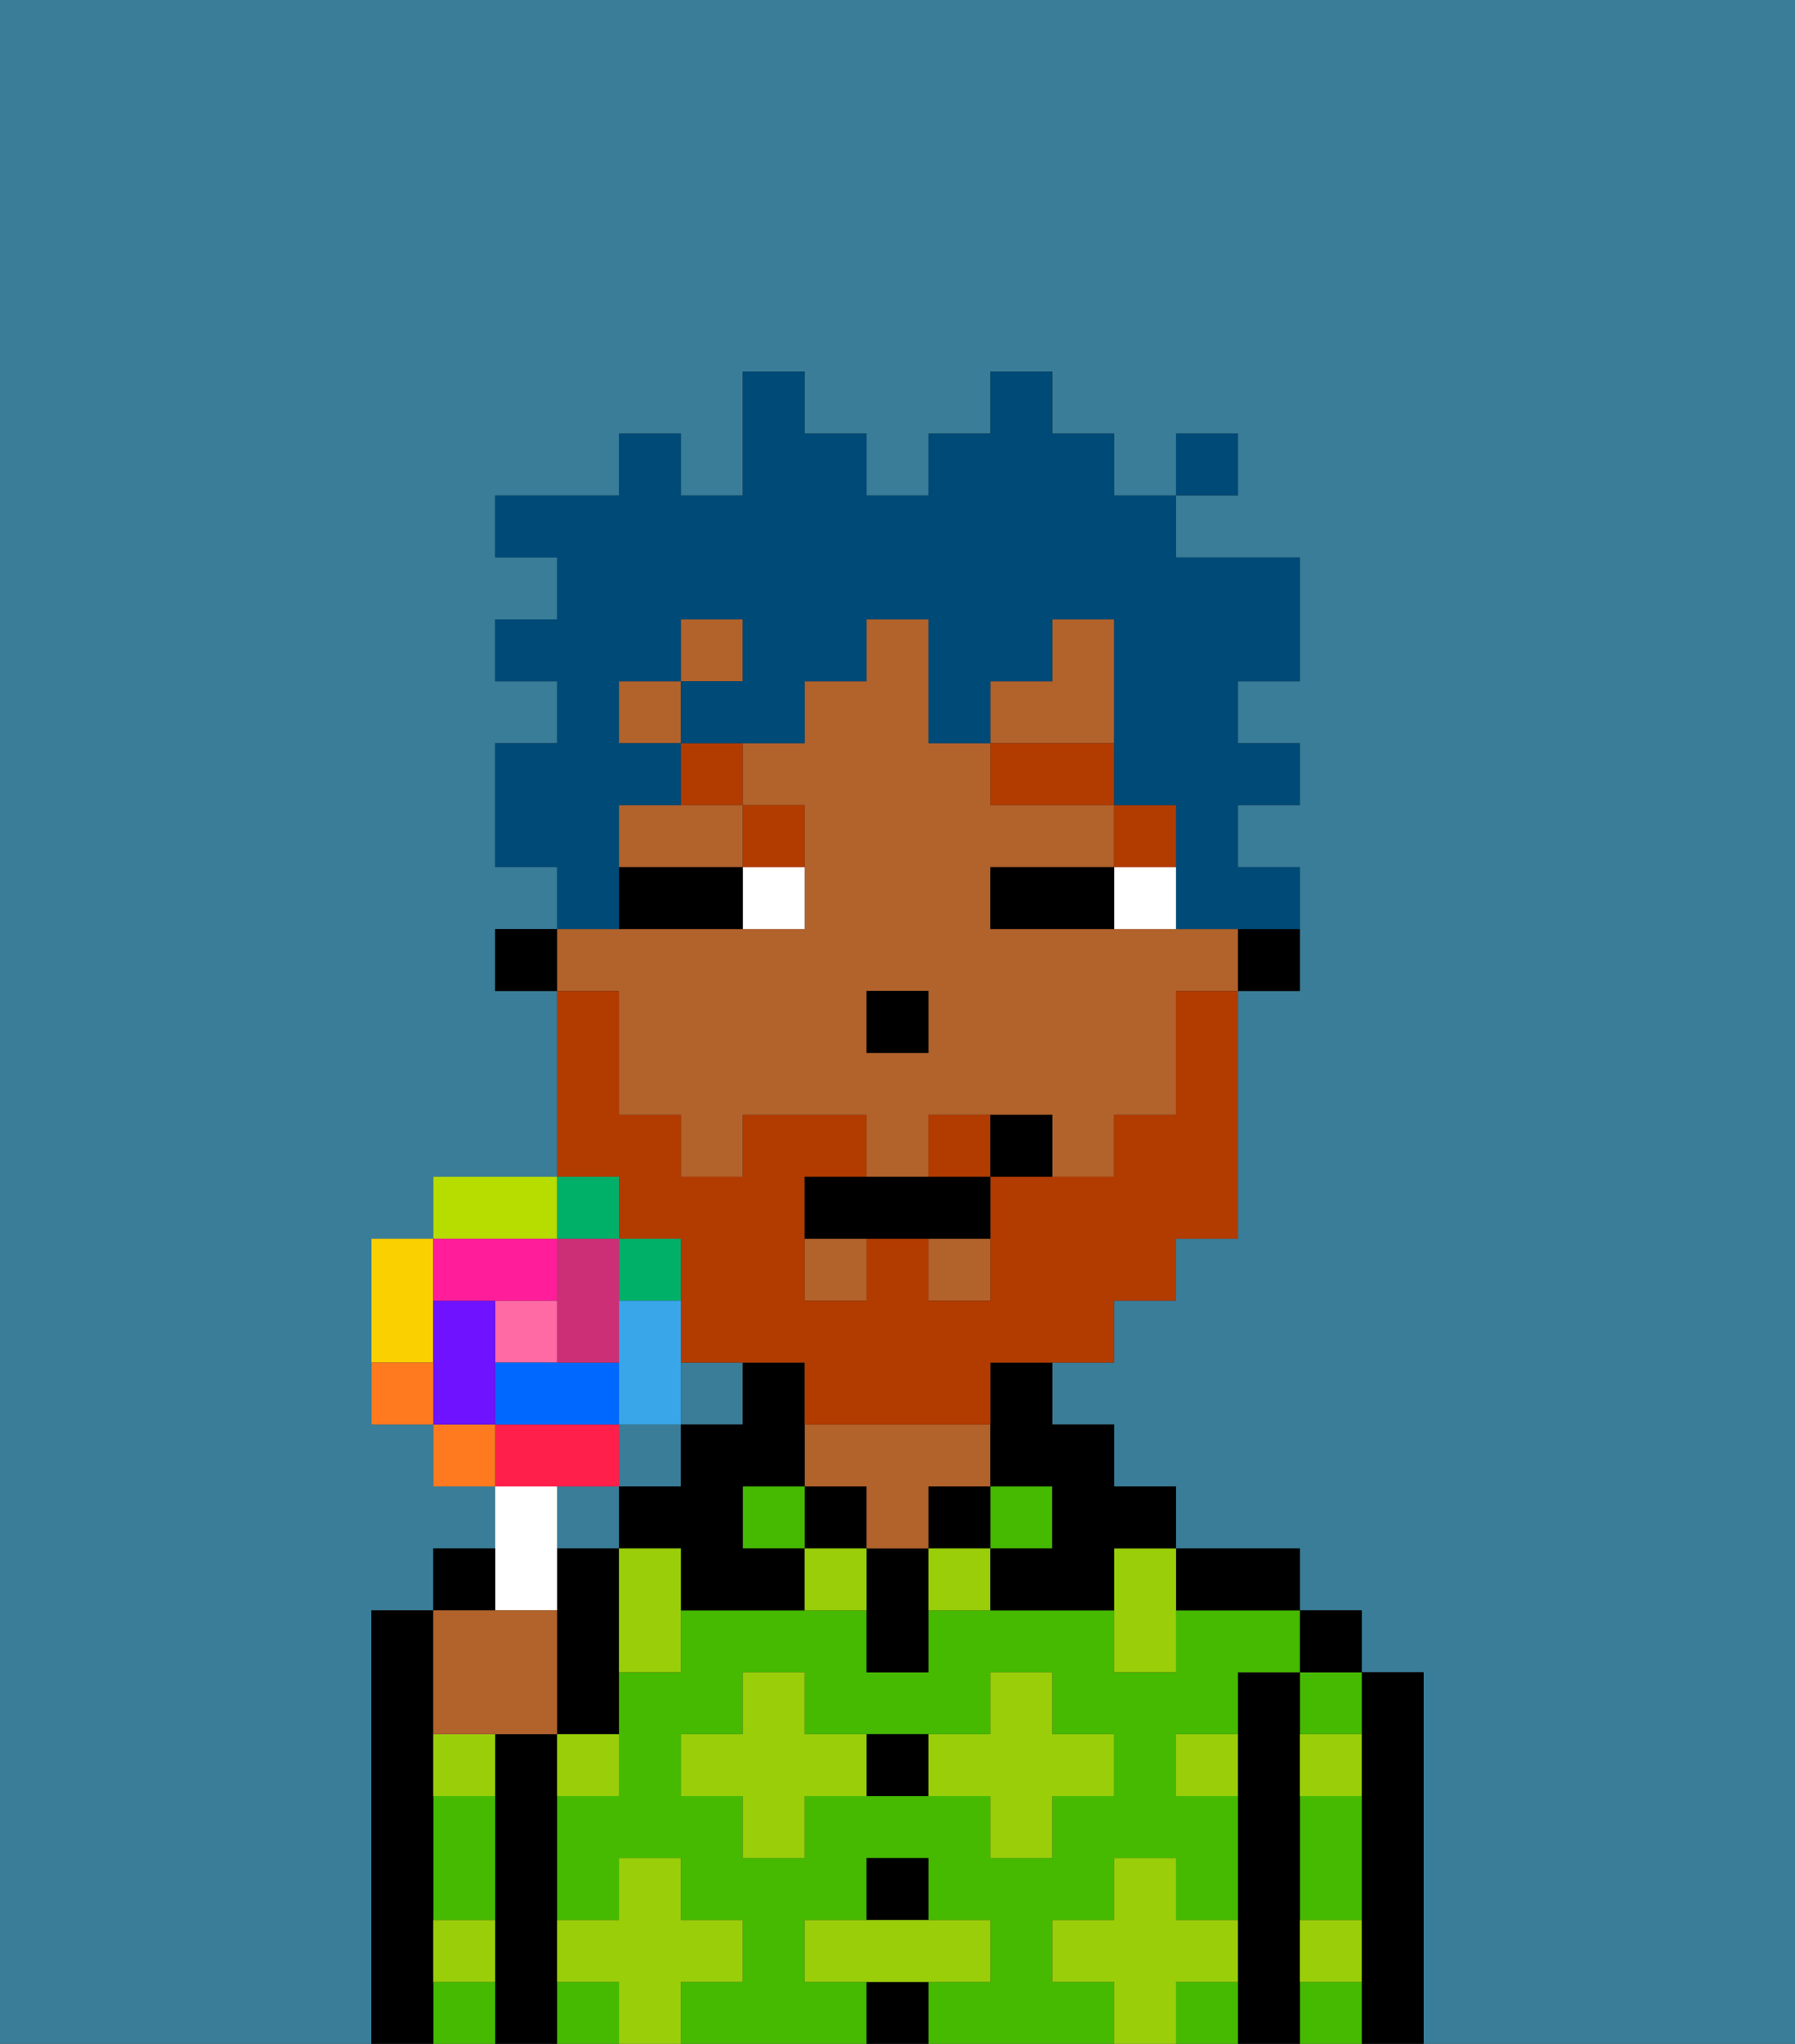<svg xmlns="http://www.w3.org/2000/svg" viewBox="0 0 29 33"><rect x="0" y="0" width="29" height="33" fill="#333333" stroke="none"/><defs><style>polygon,rect,path{shape-rendering:crispedges;}.za140-1{fill:#397d98;}.za140-2{fill:#000000;}.za140-3{fill:#45ba00;}.za140-4{fill:#b2622b;}.za140-5{fill:#99ce09;}.za140-6{fill:#ffffff;}.za140-7{fill:#b23b00;}.za140-8{fill:#b23b00;}.za140-9{fill:#004a77;}.za140-10{fill:#ff6aa5;}.za140-11{fill:#ff1f4a;}.za140-12{fill:#ff791f;}.za140-13{fill:#fad000;}.za140-14{fill:#b6dc00;}.za140-15{fill:#00af68;}.za140-16{fill:#38a6e8;}.za140-17{fill:#0068ff;}.za140-18{fill:#6e12ff;}.za140-19{fill:#ff1d99;}.za140-20{fill:#cc2f76;}</style></defs><rect class="za140-1" x="10" y="23" width="1" height="1"/><rect class="za140-1" x="11" y="22" width="1" height="1"/><rect class="za140-1" x="9" y="24" width="1" height="1"/><path class="za140-1" d="M6,32V26H7V25H8V24H7V23H6V20H7V19H9V16H8V15H9V14H8V12H9V11H8V10H9V9H8V8h2V7h1V8h1V6h1V7h1V8h1V7h1V6h1V7h1V8h1V7h1V8H19V9h2v2H20v1h1v1H20v1h1v2H20v4H19v1H18v1H17v1h1v1h1v1h2v1h1v1h1v6h6V0H0V33H6Z"/><path class="za140-2" d="M23,27H22v6h1V27Z"/><path class="za140-3" d="M21,32v1h1V32Z"/><path class="za140-3" d="M21,28h1V27H21Z"/><path class="za140-3" d="M21,30v1h1V29H21Z"/><rect class="za140-2" x="21" y="26" width="1" height="1"/><path class="za140-2" d="M21,31V27H20v6h1V31Z"/><path class="za140-3" d="M19,32v1h1V32Z"/><path class="za140-3" d="M17,32V31h1V30h1v1h1V29H19V28h1V27h1V26H19v1H18V26H15v1H14V26H11v1H10v2H9v2h1V30h1v1h1v1H11v1h3V32H13V31h1V30h1v1h1v1H15v1h3V32Zm-2-3H13v1H12V29H11V28h1V27h1v1h3V27h1v1h1v1H17v1H16V29Z"/><rect class="za140-3" x="9" y="32" width="1" height="1"/><path class="za140-2" d="M20,26h1V25H19v1Z"/><rect class="za140-3" x="16" y="24" width="1" height="1"/><rect class="za140-2" x="15" y="24" width="1" height="1"/><rect class="za140-2" x="14" y="32" width="1" height="1"/><rect class="za140-2" x="14" y="30" width="1" height="1"/><path class="za140-2" d="M14,28v1h1V28Z"/><path class="za140-2" d="M14,25v2h1V25Z"/><rect class="za140-2" x="13" y="24" width="1" height="1"/><path class="za140-4" d="M14,24v1h1V24h1V23H13v1Z"/><rect class="za140-3" x="12" y="24" width="1" height="1"/><path class="za140-2" d="M12,25V24h1V22H12v1H11v1H10v1h1v1h2V25Z"/><path class="za140-2" d="M9,25v3h1V25Z"/><path class="za140-2" d="M9,31V28H8v5H9V31Z"/><path class="za140-3" d="M7,30v1H8V29H7Z"/><path class="za140-3" d="M7,32v1H8V32Z"/><path class="za140-2" d="M7,31V26H6v7H7V31Z"/><path class="za140-5" d="M12,32V31H11V30H10v1H9v1h1v1h1V32Z"/><path class="za140-5" d="M13,28V27H12v1H11v1h1v1h1V29h1V28Z"/><path class="za140-5" d="M10,25v2h1V25Z"/><path class="za140-5" d="M15,25v1h1V25Z"/><path class="za140-5" d="M13,25v1h1V25Z"/><path class="za140-5" d="M17,30V29h1V28H17V27H16v1H15v1h1v1Z"/><polygon class="za140-5" points="18 26 18 27 19 27 19 26 19 25 18 25 18 26"/><path class="za140-5" d="M7,29H8V28H7Z"/><path class="za140-5" d="M9,29h1V28H9Z"/><path class="za140-5" d="M21,29h1V28H21Z"/><path class="za140-5" d="M19,29h1V28H19Z"/><path class="za140-5" d="M21,32h1V31H21Z"/><path class="za140-5" d="M7,32H8V31H7Z"/><polygon class="za140-5" points="16 32 16 31 15 31 14 31 13 31 13 32 14 32 15 32 16 32"/><path class="za140-5" d="M20,32V31H19V30H18v1H17v1h1v1h1V32Z"/><path class="za140-2" d="M20,16h1V15H20Z"/><path class="za140-4" d="M10,17v1h1v1h1V18h2v1h1V18h2v1h1V18h1V16h1V15H16V14h2V13H16V12H15V10H14v1H13v1H12v1h1v2H9v1h1Zm4-1h1v1H14Z"/><rect class="za140-4" x="15" y="20" width="1" height="1"/><rect class="za140-4" x="13" y="20" width="1" height="1"/><polygon class="za140-4" points="18 11 18 10 17 10 17 11 16 11 16 12 18 12 18 11"/><rect class="za140-4" x="11" y="10" width="1" height="1"/><path class="za140-4" d="M10,13v1h2V13H10Z"/><rect class="za140-4" x="10" y="11" width="1" height="1"/><path class="za140-2" d="M16,23v1h1v1H16v1h2V25h1V24H18V23H17V22H16Z"/><rect class="za140-2" x="8" y="15" width="1" height="1"/><rect class="za140-2" x="14" y="16" width="1" height="1"/><path class="za140-6" d="M18,14v1h1V14Z"/><path class="za140-6" d="M12,15h1V14H12Z"/><path class="za140-2" d="M17,14H16v1h2V14Z"/><path class="za140-2" d="M11,14H10v1h2V14Z"/><rect class="za140-7" x="18" y="13" width="1" height="1"/><rect class="za140-7" x="16" y="12" width="2" height="1"/><path class="za140-7" d="M13,14V13H12v1Z"/><path class="za140-7" d="M11,13h1V12H11Z"/><path class="za140-8" d="M15,18v1h1V18Z"/><path class="za140-8" d="M10,20h1v2h2v1h3V22h2V21h1V20h1V16H19v2H18v1H16v2H15V20H14v1H13V19h1V18H12v1H11V18H10V16H9v3h1Z"/><path class="za140-2" d="M14,19H13v1h3V19H14Z"/><path class="za140-2" d="M16,18v1h1V18Z"/><path class="za140-9" d="M10,14V13h1V12H10V11h1V10h1v1H11v1h2V11h1V10h1v2h1V11h1V10h1v3h1v2h2V14H20V13h1V12H20V11h1V9H19V8H18V7H17V6H16V7H15V8H14V7H13V6H12V8H11V7H10V8H8V9H9v1H8v1H9v1H8v2H9v1h1Z"/><rect class="za140-9" x="19" y="7" width="1" height="1"/><path class="za140-6" d="M9,26V24H8v2Z"/><rect class="za140-10" x="8" y="21" width="1" height="1"/><path class="za140-11" d="M10,24V23H8v1h2Z"/><rect class="za140-12" x="7" y="23" width="1" height="1"/><path class="za140-13" d="M7,21V20H6v2H7Z"/><path class="za140-14" d="M9,19H7v1H9Z"/><rect class="za140-15" x="9" y="19" width="1" height="1"/><path class="za140-15" d="M11,21V20H10v1Z"/><path class="za140-16" d="M11,22V21H10v2h1Z"/><path class="za140-17" d="M9,22H8v1h2V22Z"/><path class="za140-18" d="M8,22V21H7v2H8Z"/><path class="za140-19" d="M8,21H9V20H7v1Z"/><path class="za140-20" d="M10,22V20H9v2Z"/><path class="za140-12" d="M6,22v1H7V22Z"/><path class="za140-2" d="M8,25H7v1H8Z"/><path class="za140-4" d="M8,28H9V26H7v2Z"/></svg>